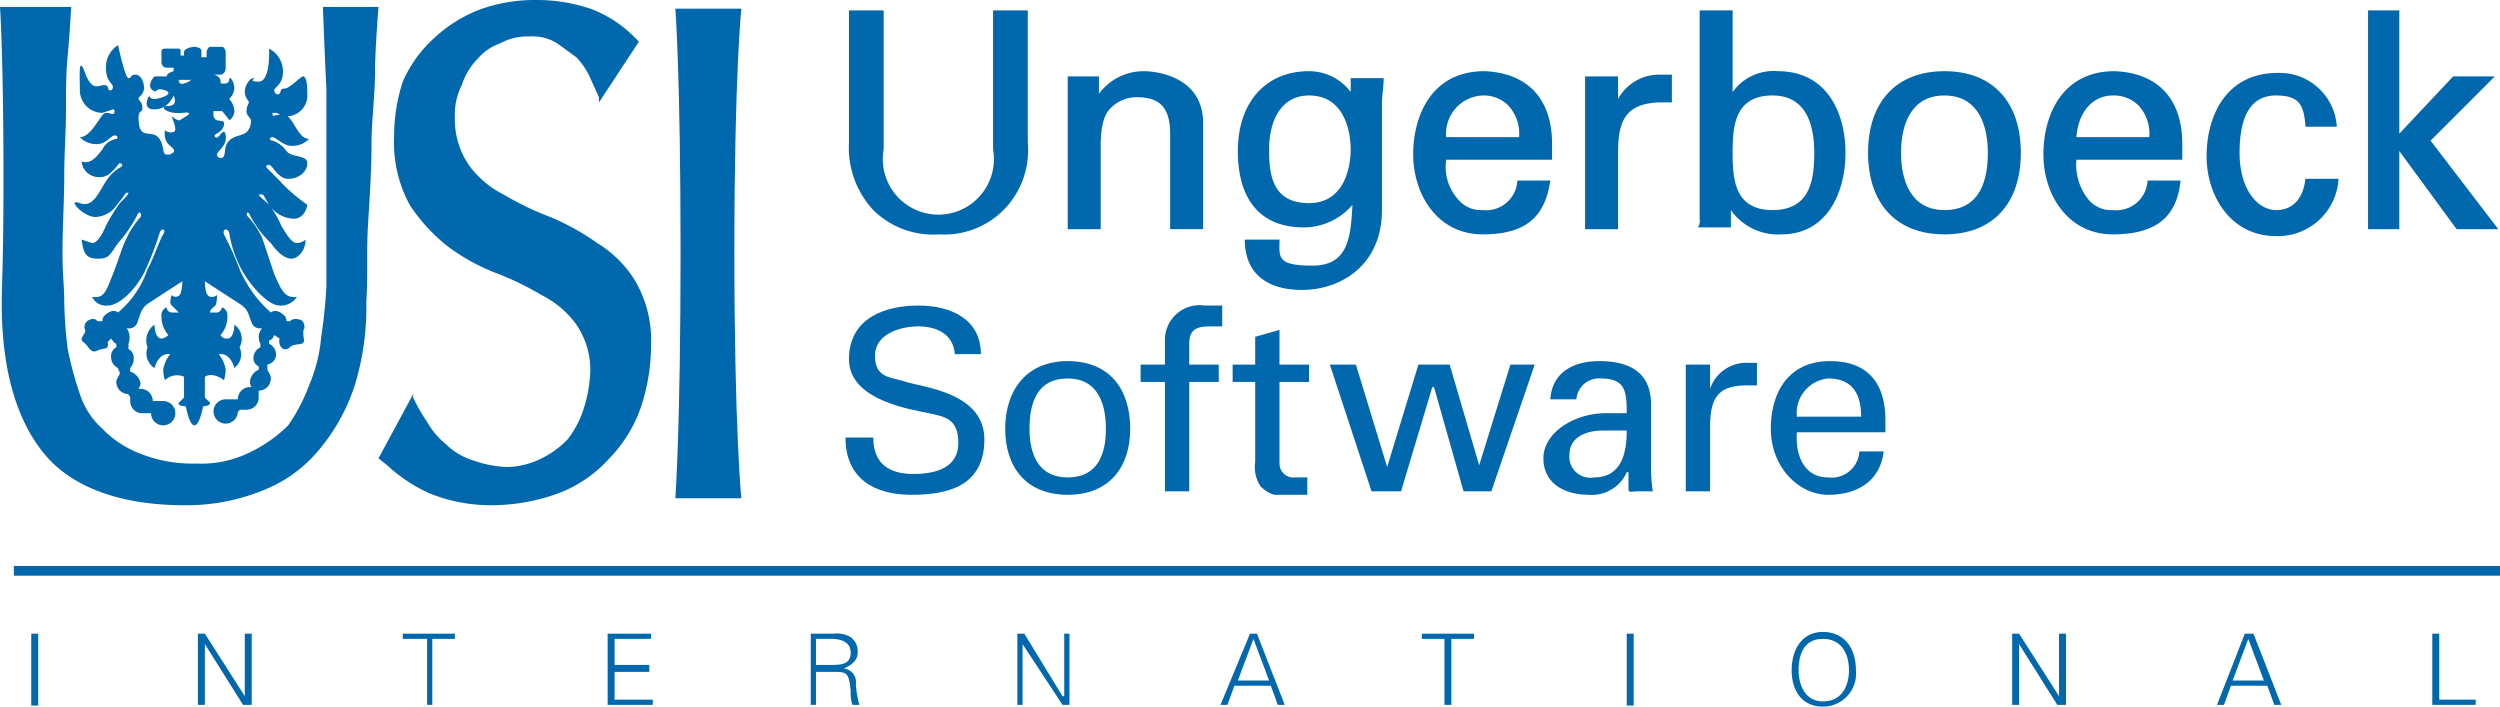 <svg xmlns="http://www.w3.org/2000/svg" viewBox="0 0 144 40.7"><defs><style>.cls-1{fill:#0168ae;}</style></defs><title>Asset 1</title><g id="Layer_2" data-name="Layer 2"><g id="Layer_1-2" data-name="Layer 1"><path class="cls-1" d="M10.6,29.1c-3.6,0-6.4-1-8-2.9S.1,21.4.1,17.5c0-1.3.1-2.2.1-7.3C.2,3.3,0,.4,0,.4H4.1S4,2.2,3.9,3.2s-.1,2-.1,3.2-.1,2.4-.1,3.8-.1,2.8-.1,4.3.1,1.9.1,2.8a24.6,24.6,0,0,0,.2,2.8,19.7,19.7,0,0,0,.7,2.6,4.6,4.6,0,0,0,1.3,2A6,6,0,0,0,8,26.1a8.1,8.1,0,0,0,3.3.6,6.3,6.3,0,0,0,3.2-.7,8,8,0,0,0,2.1-1.5,10.1,10.1,0,0,0,1.2-2.3,8.9,8.9,0,0,0,.7-2.8,28.5,28.5,0,0,0,.3-2.9V5.1c-.1-2-.2-4.7-.2-4.7h3.2s-.2,2.5-.2,3.8-.2,2.7-.2,4.1-.1,3-.2,4.6,0,3-.1,4.5a15.3,15.3,0,0,1-.7,4.9A11.2,11.2,0,0,1,18.3,26,7.9,7.9,0,0,1,15,28.3a11.5,11.5,0,0,1-4.4.8"/><path class="cls-1" d="M28.4,29.1a9.4,9.4,0,0,1-3.7-.7,9.1,9.1,0,0,1-2.4-1.6l-.5-.4,2-3.7v.2a10,10,0,0,0,.8,1.4,4.5,4.5,0,0,0,1.1,1.3,3.8,3.8,0,0,0,1.5.9,6.5,6.5,0,0,0,2,.4,4.6,4.6,0,0,0,2-.5,5.3,5.3,0,0,0,1.5-1.1,5.6,5.6,0,0,0,.9-1.7,7.8,7.8,0,0,0,.4-2.2,4.6,4.6,0,0,0-.8-2.7,5.5,5.5,0,0,0-2-1.7,16.9,16.9,0,0,0-2.7-1.3,11.7,11.7,0,0,1-2.7-1.5,10,10,0,0,1-2.2-2.4,7.5,7.5,0,0,1-.9-3.9,10.2,10.2,0,0,1,.5-3.2A7.4,7.4,0,0,1,25,2.2,8.2,8.2,0,0,1,27.5.6,9.3,9.3,0,0,1,30.9,0,9.6,9.6,0,0,1,34,.5,6.9,6.9,0,0,1,36.4,2l.4.4L34.5,5.9V5.6L34,4.5a4.2,4.2,0,0,0-.8-1.2l-1.1-.8a2.7,2.7,0,0,0-1.6-.4,3.3,3.3,0,0,0-1.7.4,3,3,0,0,0-1.3.9,3.8,3.8,0,0,0-.9,1.5,3.7,3.7,0,0,0-.4,1.8A4.7,4.7,0,0,0,27,9.5a5.5,5.5,0,0,0,2,1.7,16.9,16.9,0,0,0,2.7,1.3A14.3,14.3,0,0,1,34.4,14a6.6,6.6,0,0,1,2.2,2.2,6.8,6.8,0,0,1,.9,3.7,11.3,11.3,0,0,1-.6,3.6,7.9,7.9,0,0,1-1.8,2.9,7.5,7.5,0,0,1-2.9,2,11.2,11.2,0,0,1-3.8.7"/><path class="cls-1" d="M38.9,28.7s.3-4,.3-14.2-.3-14-.3-14h3.8s-.4,3.8-.4,14,.4,14.2.4,14.2Z"/><rect class="cls-1" x="0.8" y="32.6" width="143.2" height="0.56"/><rect class="cls-1" x="1.8" y="36.5" width="0.4" height="4.14"/><polygon class="cls-1" points="11.4 36.5 11.8 36.5 14.1 40.1 14.1 40.1 14.1 36.5 14.5 36.5 14.5 40.6 14 40.6 11.8 37.1 11.8 37.1 11.8 40.6 11.4 40.6 11.4 36.5"/><polygon class="cls-1" points="24.6 36.8 23.2 36.8 23.2 36.5 26.2 36.5 26.2 36.8 24.9 36.8 24.9 40.6 24.6 40.6 24.6 36.8"/><polygon class="cls-1" points="35 40.6 35 36.5 37.5 36.5 37.5 36.8 35.4 36.8 35.4 38.3 37.4 38.3 37.4 38.7 35.4 38.7 35.4 40.3 37.6 40.3 37.6 40.6 35 40.6"/><path class="cls-1" d="M47,40.6h-.3V36.5H48a1.6,1.6,0,0,1,1,.2,1,1,0,0,1,.4.9c0,.4-.3.7-.8.9h0a.8.8,0,0,1,.7.9,5.5,5.5,0,0,0,.2,1.2h-.4a2.2,2.2,0,0,1-.1-.8c-.1-1-.2-1.1-.9-1.1H47Zm.8-2.3c.6,0,1.2,0,1.2-.7s-.7-.8-1.1-.8H47v1.5Z"/><polygon class="cls-1" points="58.6 36.5 59 36.5 61.2 40.1 61.3 40.1 61.3 36.5 61.6 36.5 61.6 40.6 61.2 40.6 58.9 37.1 58.9 37.1 58.9 40.6 58.6 40.6 58.6 36.5"/><path class="cls-1" d="M70.3,40.6,72,36.5h.4L74,40.6h-.4l-.4-1.1H71.1l-.4,1.1Zm2.8-1.4-.9-2.4-.9,2.4Z"/><polygon class="cls-1" points="83.2 36.8 81.9 36.8 81.9 36.5 84.9 36.5 84.9 36.8 83.6 36.8 83.6 40.6 83.2 40.6 83.2 36.8"/><rect class="cls-1" x="93.7" y="36.5" width="0.4" height="4.14"/><path class="cls-1" d="M105,40.7c-1.2,0-1.8-.9-1.8-2.1s.6-2.2,1.8-2.2,1.9.9,1.9,2.2a1.9,1.9,0,0,1-1.9,2.1m0-.3c1.1,0,1.5-.9,1.5-1.8s-.4-1.8-1.5-1.8-1.4.9-1.4,1.8.4,1.8,1.4,1.8"/><polygon class="cls-1" points="115.9 36.5 116.3 36.5 118.6 40.1 118.6 40.1 118.6 36.5 119 36.5 119 40.6 118.5 40.6 116.3 37.1 116.3 37.1 116.3 40.6 115.9 40.6 115.9 36.5"/><path class="cls-1" d="M127.7,40.6l1.6-4.1h.5l1.6,4.1H131l-.4-1.1h-2.1l-.4,1.1Zm2.7-1.4-.9-2.4-.9,2.4Z"/><polygon class="cls-1" points="140.1 40.6 140.1 36.5 140.5 36.5 140.5 40.3 142.6 40.3 142.6 40.6 140.1 40.6"/><path class="cls-1" d="M57.2,8.6a3.2,3.2,0,1,1-6.3,0V.6h-2V8.2a5.3,5.3,0,0,0,1.4,3.9,4.9,4.9,0,0,0,3.8,1.4,4.8,4.8,0,0,0,3.7-1.4,4.9,4.9,0,0,0,1.4-3.9V.6h-2Z"/><path class="cls-1" d="M65.9,4.1a3.2,3.2,0,0,0-2.6,1.3v-1H61.5v8.8h1.9V8.4c0-1.6.4-2,.6-2.2h0a2.1,2.1,0,0,1,1.5-.6h0c1.3,0,1.9.6,1.9,2.1v5.5h1.9V7.1C69.3,4.3,66.4,4.1,65.9,4.1Z"/><path class="cls-1" d="M77.8,5.5V5.3a3,3,0,0,0-2.4-1.2c-2.5,0-4.1,1.8-4.1,4.6s1.3,4.4,3.8,4.4a3.7,3.7,0,0,0,2.8-1.3c-.1,1.8-.2,3.5-2.3,3.5s-1.9-.5-1.9-1.5H71.7c0,1.8,1.1,2.9,3.3,2.9s4.6-1.4,4.6-4.6V6c0-.5.1-1,.1-1.5H77.8Zm-2.4,0c2.1,0,2.4,2.2,2.4,3.1s-.3,3.1-2.4,3.1-2.3-1.6-2.3-3.1S73.7,5.5,75.4,5.5Z"/><path class="cls-1" d="M85.5,4.1c-3,0-4.1,2.5-4.1,4.8s1.4,4.6,4,4.6,3.6-1.1,3.9-3.1H87.4a1.8,1.8,0,0,1-2,1.7,1.7,1.7,0,0,1-1.4-.6,2.8,2.8,0,0,1-.7-2.3h6.1V8.3C89.4,5.7,88,4.2,85.5,4.1Zm2,3.8H83.3a2.2,2.2,0,0,1,2.1-2.4,2,2,0,0,1,1.5.6A2.4,2.4,0,0,1,87.5,7.9Z"/><path class="cls-1" d="M96,4.3h-.4a2.7,2.7,0,0,0-2.4,1.4V4.4H91.3v8.8h1.9V8.8c0-1.8.4-2.8,2.3-2.9h.8V4.3H96Z"/><path class="cls-1" d="M102.4,4.1a2.9,2.9,0,0,0-2.6,1.2V.6H97.9v12a.7.7,0,0,1-.1.5h1.9V12.1a3.3,3.3,0,0,0,2.9,1.4c2.7,0,3.7-2.5,3.7-4.7S105.3,4.1,102.4,4.1Zm-.3,1.4c2,0,2.4,1.8,2.4,3.3s-.2,3.3-2.4,3.3-2.3-1.8-2.3-3.3S99.9,5.5,102.1,5.5Z"/><path class="cls-1" d="M112,4.1c-2.8,0-4.4,1.8-4.4,4.7s1.6,4.7,4.4,4.7,4.4-1.8,4.4-4.7S114.8,4.1,112,4.1Zm0,8c-2,0-2.5-1.8-2.5-3.3s.5-3.3,2.5-3.3,2.5,1.8,2.5,3.3S114.1,12.1,112,12.1Z"/><path class="cls-1" d="M121.8,4.1c-3,0-4.1,2.5-4.1,4.8s1.4,4.6,4,4.6,3.7-1.1,3.9-3.1h-1.9a1.8,1.8,0,0,1-2,1.7,1.7,1.7,0,0,1-1.4-.6,3.2,3.2,0,0,1-.7-2.3h6.1V8.3C125.7,5.7,124.3,4.2,121.8,4.1Zm-2.2,3.8c.1-1.4.9-2.4,2.1-2.4a2,2,0,0,1,1.5.6,2.4,2.4,0,0,1,.6,1.8Z"/><path class="cls-1" d="M132.8,10.2c-.1,1.2-.7,1.9-1.7,1.9S129,11,129,8.8s.7-3.3,2.1-3.3,1.6.6,1.7,1.8h1.8a3.3,3.3,0,0,0-3.4-3.1c-3,0-4.1,2.5-4.1,4.8s1.4,4.6,4,4.6a3.5,3.5,0,0,0,3.6-3.3h-1.9Z"/><polygon class="cls-1" points="140 8.1 143.6 4.5 143.7 4.4 141.3 4.4 138.2 7.7 138.2 0.6 136.4 0.6 136.4 13.2 138.2 13.2 138.2 8.7 141.5 13.2 141.5 13.2 143.9 13.2 140 8.1"/><path class="cls-1" d="M50.3,25.2c0,1.5.9,2.1,2.3,2.1s2.6-.4,2.6-1.8-.8-1.5-1.7-1.7-4.6-.7-4.6-3.1,2.1-3.1,4-3.1,3.6.8,3.6,2.8H55c-.1-1.2-1.1-1.6-2.1-1.6s-2.5.4-2.5,1.7.9,1.2,1.8,1.5,4.5.6,4.5,3.3-2.1,3.2-4.2,3.2-3.8-.9-3.8-3.3Z"/><path class="cls-1" d="M65.1,24.7c0,2.2-1.2,3.8-3.6,3.8s-3.6-1.6-3.6-3.8,1.2-3.9,3.6-3.9,3.6,1.6,3.6,3.9m-3.6,2.8c1.7,0,2.2-1.3,2.2-2.8s-.5-2.9-2.2-2.9-2.2,1.3-2.2,2.9.6,2.8,2.2,2.8"/><path class="cls-1" d="M67.1,28.3V22H65.7V21h1.4V19.6a2,2,0,0,1,2.3-2h1v1.2h-.7c-.8,0-1.2.2-1.2,1V21h1.7v1H68.5v6.3Z"/><path class="cls-1" d="M72.3,21V19.4l1.4-.4v2h1.7v1H73.7v4.7a.8.8,0,0,0,.9.8h.7v1H73.4a1.8,1.8,0,0,1-.8-.5,2,2,0,0,1-.3-1.4V22H71V21Z"/><polygon class="cls-1" points="88.4 21 85.9 28.3 84.3 28.3 82.6 22.3 82.5 22.3 80.7 28.3 79 28.3 76.6 21 78.1 21 79.9 26.9 79.9 26.9 81.7 21 83.5 21 85.2 26.8 85.2 26.8 87 21 88.4 21"/><path class="cls-1" d="M93.7,23.8c0-1.3-.1-2-1.5-2A1.3,1.3,0,0,0,90.8,23H89.3c.1-1.6,1.4-2.2,2.8-2.2s3,.4,3,2.5v3.5a9.2,9.2,0,0,0,.1,1.5h-1c-.1,0-.4.1-.4-.1v-1h-.1a2.2,2.2,0,0,1-2.2,1.3c-1.3,0-2.6-.6-2.6-2.1s1.8-2.6,3.6-2.6Zm-1.4,1c-.8,0-1.9.3-1.9,1.4a1.2,1.2,0,0,0,1.4,1.3c1.6,0,1.9-1.4,1.9-2.7Z"/><path class="cls-1" d="M98.5,28.3H97.1V21h1.4v1.4h0a2.2,2.2,0,0,1,2.2-1.5h.5v1.3h-.6c-1.8,0-2.1.9-2.1,2.5Z"/><path class="cls-1" d="M103.5,24.9c-.1,1.3.4,2.6,1.8,2.6a1.6,1.6,0,0,0,1.8-1.5h1.4c-.2,1.7-1.5,2.5-3.2,2.5s-3.3-1.6-3.3-3.8,1.1-3.9,3.4-3.9,3.2,1.4,3.2,3.4v.7Zm3.7-.9c0-1.3-.5-2.2-1.9-2.2a2,2,0,0,0-1.8,2.2Z"/><path class="cls-1" d="M17.5,19c.1-.2,0-.6-.3-.6a.5.5,0,0,0-.5.1h-.2a.4.4,0,0,0-.1-.3c-.5-.5-.8-.2-.8-.2a6.9,6.9,0,0,1-1.8-2.5,19.5,19.5,0,0,0-.9-2c-.1-.3.2-.4.3-.1a6.7,6.7,0,0,0,.7,2.1c.6,1.1,1.6,2.1,2.2,2.1a1.1,1.1,0,0,0,1-.5c-.7.1-.9-.4-1.3-1.3l-.7-2.1a4.8,4.8,0,0,0-.8-1.2c-.2-.2,0-.4.1-.1A5.9,5.9,0,0,0,15.6,14c.5.7.9.9,1.2.9s.8-.4.8-1.1a.8.8,0,0,1-.5.2c-.3,0-.6-.5-.9-1a5.4,5.4,0,0,0-.7-1.2c-.3-.3-.6-.5-.6-.6h.2c.1,0,.2.3.4.6a1.8,1.8,0,0,0,1.4.8c.7,0,.8-.8.8-.8s-1-.7-1.6-1.4l-.7-.7c-.1-.1-.1-.2.1-.2s.5.8,1.1.8,1.1-.4,1.1-.9-.9-.3-1.2-.7a1.6,1.6,0,0,0-.8-.6c-.2,0-.2-.2,0-.2s.6.5,1.1.5a1.3,1.3,0,0,0,1-.4c-.7,0-.9-1.4-1.5-1.4s-.6.2-.6-.1h.2c.1,0,.3.2.6.2a1.2,1.2,0,0,0,1.2-1.3c0-.8-.1-.9-.2-1s-.8.7-1.1.7-.2.2-.3.3-.3,0-.3-.2.5-.3.5-1.1a1.5,1.5,0,0,0-.8-1.3s.1,1.9-.6,1.9-.1-.2-.3-.2-.5.4-.5.8a.8.8,0,0,0,.2.5c.1.2-.1.2-.1.6s.4.3.2.9-.8.4-1.2.8-.1,1-.5,1h0a.2.2,0,0,1-.2-.2c0-.2.6-.5.5-1.1s-.4.3-.6.1.4-.2.5-.7-.7.1-.6-.8h.5l.4.5c0,.1.3-.2.3-.5a1.1,1.1,0,0,0-.3-.7,1,1,0,0,0,.3-.6c0-.4-.3-.8-.3-.5s-.5.2-.5.2.1-.4-.4-.5h.4c.1,0,.3-.1.3-.4V3c0-.1-.1-.3-.2-.3h-.7c-.1,0-.2.2-.2.3v.3h-.3V2.9c0-.1-.2-.2-.4-.2s-.6.1-.6.3v.2h-.2V2.9c0-.1-.1-.1-.2-.1H9.6c-.2,0-.3,0-.3.2v.6a.3.3,0,0,0,.3.3H10v.2s-.4.1-.4.3H8.9c-.2.2-.4.6-.1.8s.1-.2.7,0-.3.5-.6.5-.3-.2-.3-.2-.5.8.3.8S10,5.5,10,5.5s.3.6-.3.6-.1.5.8.4,0,.3-.1.4-.4-.1-.5-.2.4.8.1.9a.5.5,0,0,1-.5-.1c-.1.8.4.9.5,1.1s-.1.2-.2.3H9.6c-.3,0-.1-.6-.5-1S8.1,8,8,7.1s.2-.5.2-.9-.3-.4-.2-.6a.7.7,0,0,0,.3-.5c0-.4-.2-.8-.5-.8s-.2.2-.4.2-.6-1.9-.6-1.9a1.5,1.5,0,0,0-.7,1.3c0,.8.4.9.4,1.1s-.1.2-.2.2,0-.3-.3-.3-.7.4-1.1-.7-.3.2-.3,1A1.3,1.3,0,0,0,5.9,6.5l.6-.2a.1.1,0,0,1,.1.1c0,.3-.2.1-.5.1S5.3,7.9,4.6,7.9a1.3,1.3,0,0,0,1,.4c.5,0,.8-.5,1-.5s.2.2.1.2a1.1,1.1,0,0,0-.8.6c-.3.4-.7.9-1.2.7a1,1,0,0,0,1.1.9c.6,0,1-.8,1.1-.8s.2.1.1.2a2.3,2.3,0,0,0-.8.7c-.5.7-.8,1.7-1.6,1.4s.2.8.9.8a1.6,1.6,0,0,0,1.3-.8c.3-.3.4-.6.5-.6h.1c0,.1-.2.3-.5.6A11.8,11.8,0,0,0,6.1,13c-.2.5-.5,1-.8,1l-.6-.2c.1.7.2,1.1.9,1.1s.7-.2,1.2-.9a7.6,7.6,0,0,0,1.1-1.6c.1-.3.3-.1.2.1a4.8,4.8,0,0,0-.8,1.2c-.3.6-.4,1.1-.8,2.1S6,17.2,5.3,17.1a.9.9,0,0,0,.9.5c.7,0,1.7-1,2.2-2.1a17.3,17.3,0,0,0,.8-2.1c.1-.3.4-.2.2.1s-.6,1.5-.9,2A5.6,5.6,0,0,1,6.8,18s-.3-.3-.8.2a.4.4,0,0,0-.1.3H5.6s-.1-.2-.4-.1-.4.4-.3.6-.4.5-.1.7.4.7.8.5.7,0,.6-.5l.2-.2s.2.3.3.3V20a.6.6,0,0,0-.3.6.7.7,0,0,0,.4.6c0,.1.1.2.1.3s-.2.3-.2.5a.7.7,0,0,0,.7.7h0c0,.1.1.1.1.2v.2a.7.7,0,0,0,.6.7h.6a.7.7,0,1,0,.7-.7H8.8a.7.7,0,0,0-.7-.7H8c0-.1.1-.2.1-.3a.9.9,0,0,0-.6-.7v-.2a.8.8,0,0,0,.2-.5.6.6,0,0,0-.3-.6v-.3a1,1,0,0,0-.1-.9.5.5,0,0,0,.6-.3c.2-.5.2-.8.6-1.1l2-1.3a2.3,2.3,0,0,1-.1.7.3.3,0,0,1-.5.1s-.2.4,0,.6l.4.4H9.9a.3.3,0,0,1-.3-.3.5.5,0,0,0-.3.5,1.6,1.6,0,0,0,.4,1.1.7.7,0,0,1-.4.2c-.4,0-.4-.8-.4-.8A1.1,1.1,0,0,0,8.5,20a1,1,0,0,0,.4,1.2s.2-.9.9-.8a1.9,1.9,0,0,0-.4.9,2.2,2.2,0,0,0,.1.6,1,1,0,0,1,1.1-.2v1.2l-.3.3c-.1.2.4.2.4.2s.2,1.1.5,1.1h0c.3,0,.5-1.1.5-1.1s.4,0,.4-.2l-.3-.3V21.7c.5-.3,1.1.2,1.1.2a2.2,2.2,0,0,0,.1-.6,1.9,1.9,0,0,0-.4-.9c.7-.1.9.8.9.8a1,1,0,0,0,.3-1.2,1,1,0,0,0-.3-1.3s0,.8-.4.8a.4.4,0,0,1-.4-.2,1.6,1.6,0,0,0,.4-1.1.5.5,0,0,0-.3-.5s-.1.3-.3.3h-.4c0-.2.2-.3.3-.4s.1-.6.1-.6-.4.3-.6-.1a2.3,2.3,0,0,1-.1-.7l2,1.3c.5.3.5.6.7,1.1a.5.5,0,0,0,.6.3.8.8,0,0,0-.1.9V20a.7.7,0,0,0-.4.6.5.5,0,0,0,.3.5v.2a.8.8,0,0,0-.5.7.4.4,0,0,0,.1.3h-.2a.7.7,0,0,0-.6.7H13a.7.7,0,1,0,.7.7.1.1,0,0,0,.1-.1h.4a.7.7,0,0,0,.7-.7v-.4h0a.7.7,0,0,0,.7-.7c0-.2-.1-.3-.2-.5v-.3a.6.6,0,0,0,.5-.6.7.7,0,0,0-.4-.6v-.2c.2,0,.3-.3.3-.3l.3.2c-.1.5.3.8.6.5s.9,0,.8-.5.1-.7-.1-.7M10.3,4.6H11a.7.7,0,0,1-.4.2.2.2,0,0,1-.3-.1"/></g></g></svg>